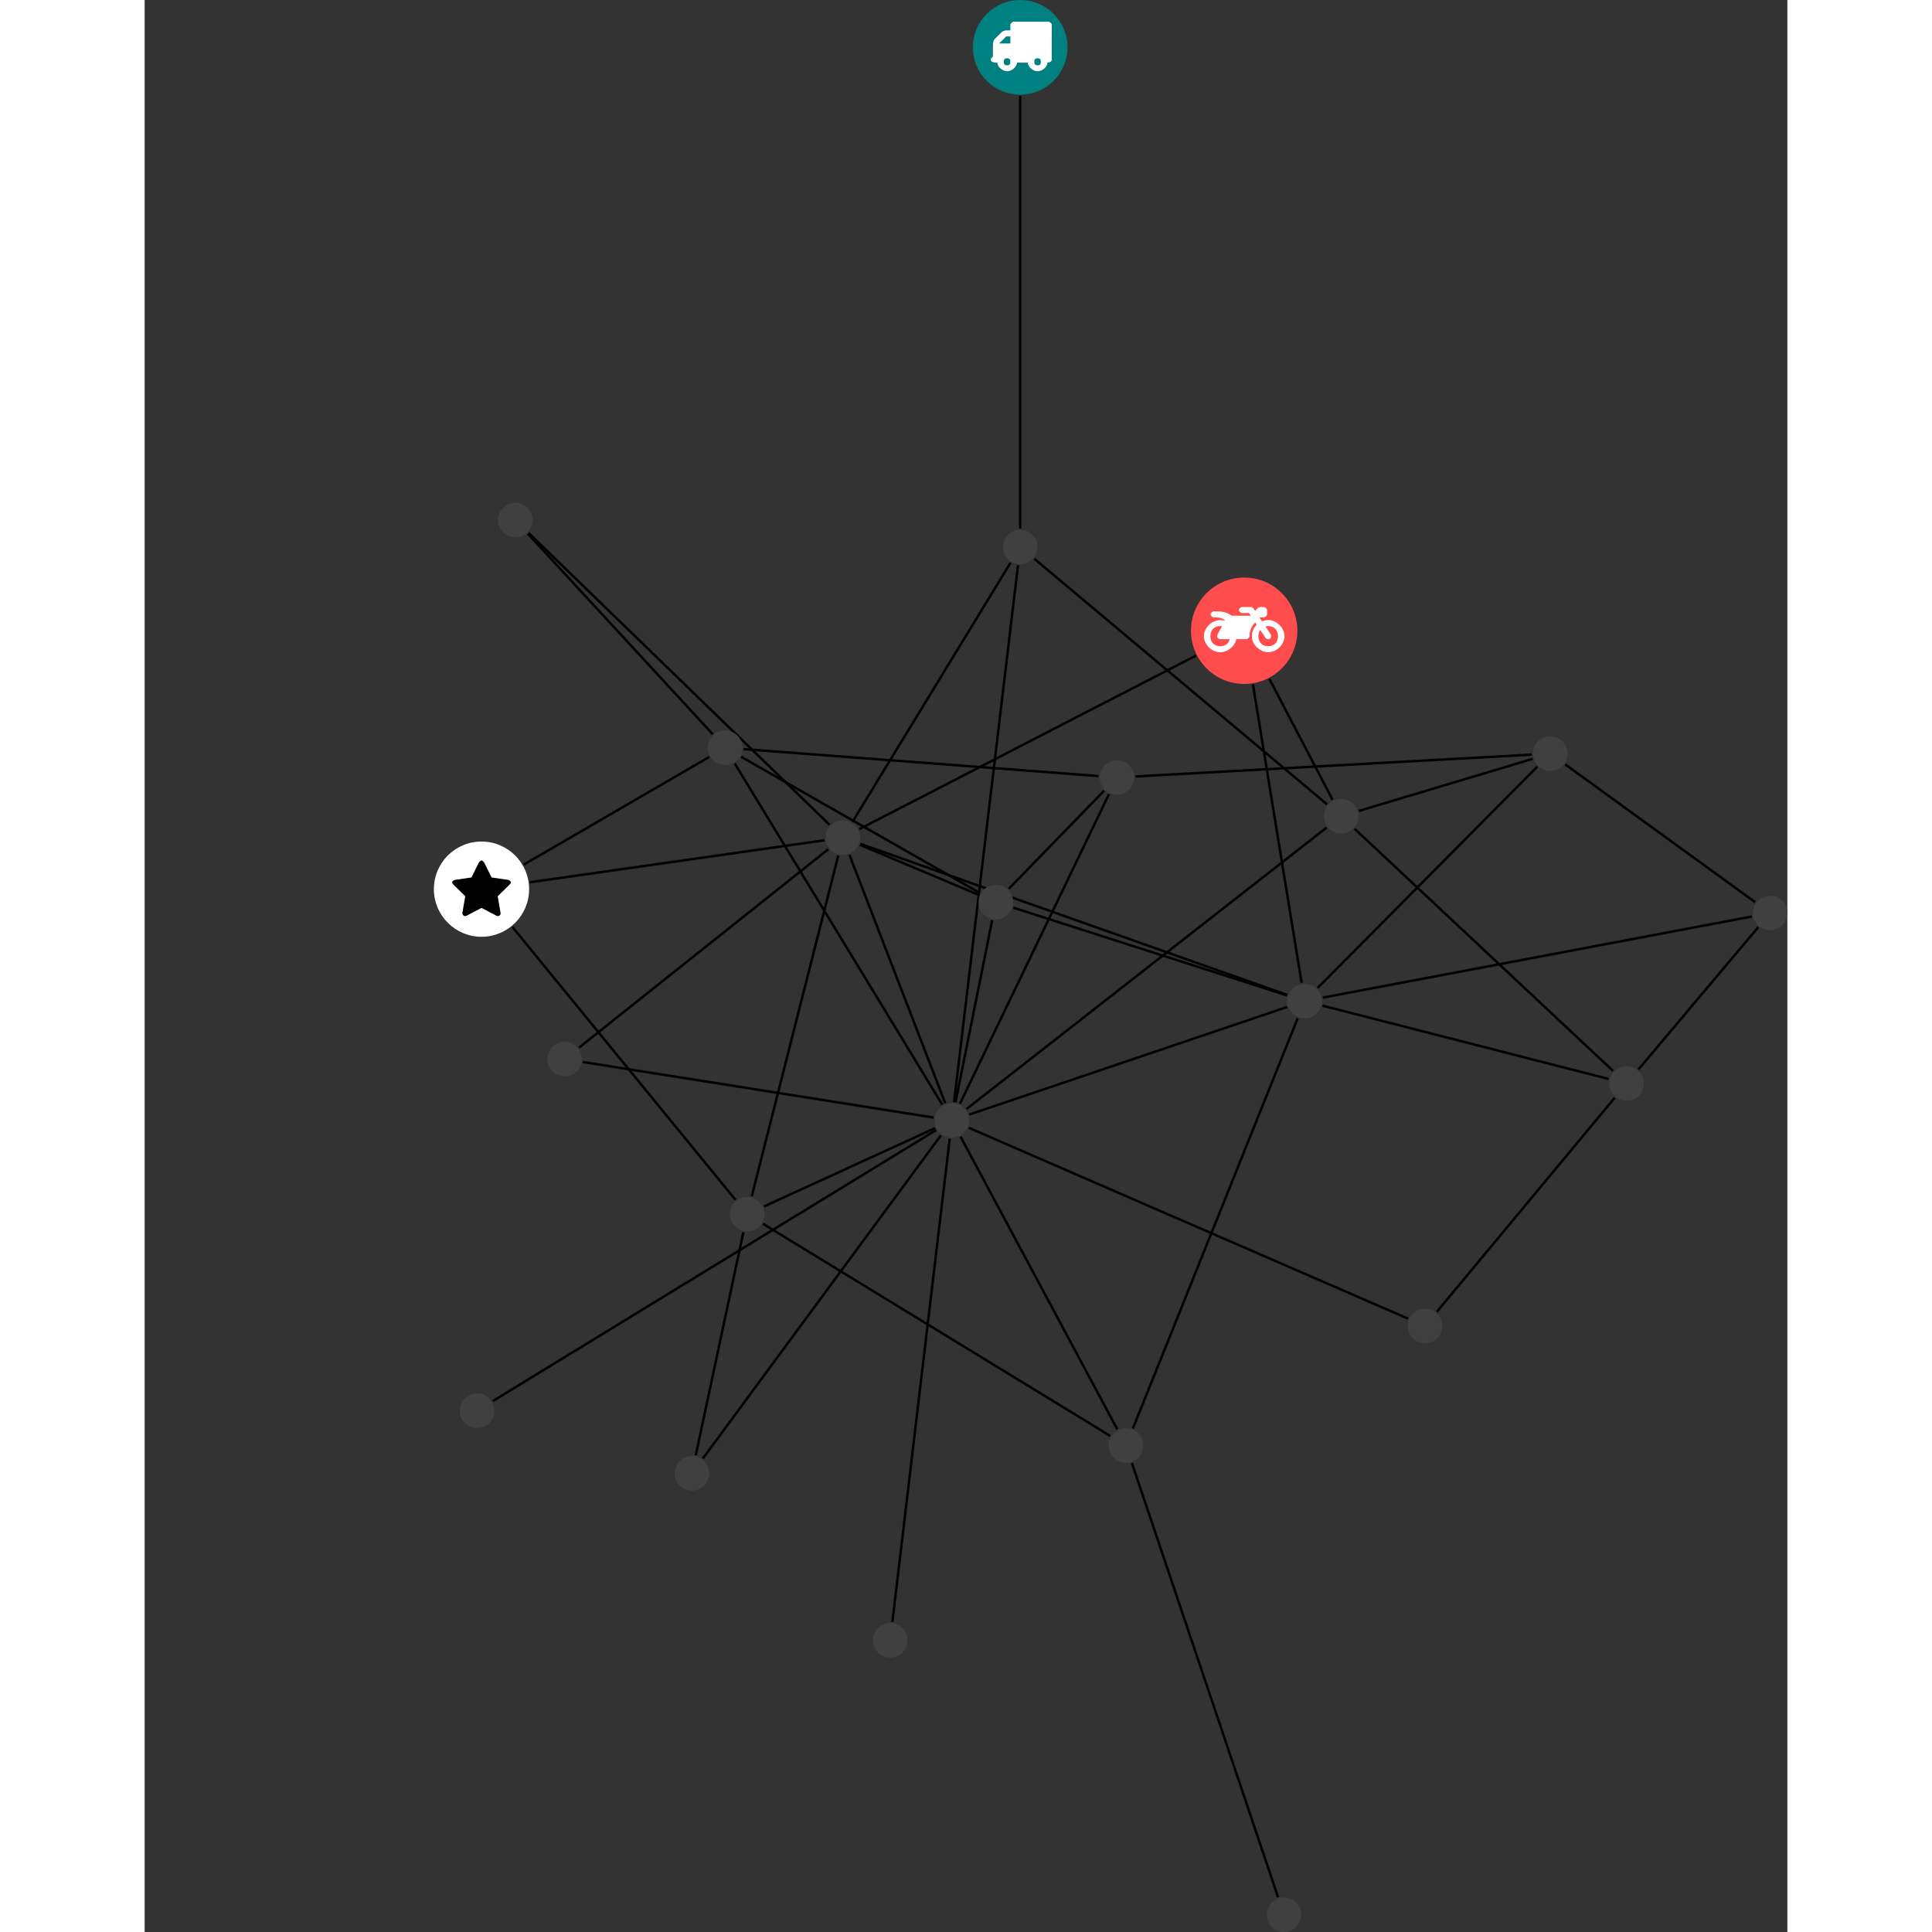 <?xml version="1.0" encoding="UTF-8"?>
<svg xmlns="http://www.w3.org/2000/svg" xmlns:xlink="http://www.w3.org/1999/xlink" width="315.473pt" height="315.473pt" viewBox="-47.232 0.000 268.241 315.473" version="1.1">
<rect x="-47.232" y="0.000" width="268.241" height="315.473" fill="#333333" stroke="none"/>
<defs>
<g>
<symbol overflow="visible" id="glyph0-0">
<path style="stroke:none;" d="M 1.422 -0.75 L 1.422 -7.922 L 3.562 -7.922 L 3.562 -0.891 L 1.422 -0.891 Z M 0.625 0 L 4.531 0 L 4.531 -8.812 L 0.438 -8.812 L 0.438 0 Z M 0.625 0 "/>
</symbol>
<symbol overflow="visible" id="glyph0-1">
<path style="stroke:none;" d="M 3.375 -0.844 C 3.375 -0.453 3.234 -0.266 2.844 -0.266 C 2.469 -0.266 2.297 -0.453 2.297 -0.844 C 2.297 -1.219 2.469 -1.422 2.844 -1.422 C 3.234 -1.422 3.375 -1.219 3.375 -0.844 Z M 1.594 -3.688 L 1.594 -3.859 C 1.594 -3.875 1.578 -3.875 1.594 -3.891 L 2.688 -4.969 C 2.703 -5 2.656 -4.984 2.688 -4.984 L 3.375 -4.984 L 3.375 -3.828 L 1.594 -3.828 Z M 8.359 -0.844 C 8.359 -0.453 8.219 -0.266 7.828 -0.266 C 7.453 -0.266 7.281 -0.453 7.281 -0.844 C 7.281 -1.219 7.453 -1.422 7.828 -1.422 C 8.219 -1.422 8.359 -1.219 8.359 -0.844 Z M 10.141 -6.891 C 10.141 -7.094 9.812 -7.391 9.609 -7.391 L 3.922 -7.391 C 3.719 -7.391 3.375 -7.094 3.375 -6.891 L 3.375 -5.969 L 2.672 -5.969 C 2.469 -5.969 2.078 -5.812 1.938 -5.672 L 0.844 -4.578 C 0.531 -4.266 0.531 -3.734 0.531 -3.328 L 0.531 -1.688 C 0.516 -1.688 0.172 -1.391 0.172 -1.203 C 0.172 -0.781 0.781 -0.703 1.062 -0.703 L 1.25 -0.703 C 1.25 -0.047 2.062 0.703 2.844 0.703 C 3.641 0.703 4.453 -0.047 4.453 -0.703 L 6.234 -0.703 C 6.234 -0.047 7.047 0.703 7.828 0.703 C 8.625 0.703 9.438 -0.047 9.438 -0.703 C 9.547 -0.703 10.141 -0.781 10.141 -1.203 Z M 10.141 -6.891 "/>
</symbol>
<symbol overflow="visible" id="glyph0-2">
<path style="stroke:none;" d="M 12.969 -2.906 C 12.844 -3.984 11.859 -5.016 10.781 -5.219 C 10.234 -5.328 9.703 -5.219 9.328 -5.031 L 8.875 -5.688 L 9.609 -5.688 C 9.812 -5.688 10.141 -5.984 10.141 -6.188 L 10.141 -6.891 C 10.141 -7.094 9.812 -7.391 9.609 -7.391 L 9.047 -7.391 C 8.969 -7.391 8.734 -7.312 8.656 -7.25 L 8.188 -6.766 L 7.891 -7.203 C 7.828 -7.281 7.594 -7.391 7.484 -7.391 L 6.078 -7.391 C 5.906 -7.391 5.547 -7.125 5.516 -6.953 C 5.484 -6.734 5.828 -6.406 6.047 -6.406 L 7.188 -6.406 L 7.484 -5.969 L 4.344 -5.969 C 4.141 -6.125 3.375 -6.672 2.141 -6.672 L 1.422 -6.672 C 1.219 -6.672 0.891 -6.375 0.891 -6.188 C 0.891 -5.984 1.219 -5.688 1.422 -5.688 L 1.781 -5.688 C 2.484 -5.688 2.906 -5.516 3.281 -5.188 L 3.25 -5.141 C 3.078 -5.188 2.797 -5.25 2.5 -5.25 C 1.109 -5.25 -0.172 -4 -0.172 -2.625 C -0.172 -1.25 1.109 0 2.5 0 C 3.75 0 4.953 -1.062 5.109 -2.141 L 6.766 -2.141 C 6.969 -2.141 7.281 -2.438 7.281 -2.625 C 7.281 -3.609 7.688 -4.391 8.219 -4.844 L 8.453 -4.5 C 7.969 -4.062 7.578 -3.203 7.672 -2.359 C 7.781 -1.172 8.969 -0.094 10.141 -0.016 C 11.703 0.094 13.156 -1.344 12.969 -2.906 Z M 2.5 -0.984 C 1.516 -0.984 0.875 -1.641 0.875 -2.625 C 0.875 -3.594 1.516 -4.281 2.5 -4.281 C 2.672 -4.281 2.844 -4.234 2.781 -4.25 L 2.047 -2.891 C 2 -2.781 2 -2.469 2.047 -2.359 C 2.125 -2.25 2.375 -2.141 2.5 -2.141 L 4.031 -2.141 C 3.891 -1.453 3.344 -0.984 2.5 -0.984 Z M 10.328 -0.984 C 9.344 -0.984 8.719 -1.641 8.719 -2.625 C 8.719 -3.109 8.859 -3.469 9.031 -3.641 L 9.906 -2.328 C 9.969 -2.219 10.203 -2.141 10.328 -2.141 C 10.391 -2.141 10.594 -2.188 10.641 -2.234 C 10.812 -2.344 10.844 -2.75 10.734 -2.922 L 9.875 -4.219 C 9.859 -4.219 10.094 -4.281 10.328 -4.281 C 11.297 -4.281 11.922 -3.594 11.922 -2.625 C 11.922 -1.641 11.297 -0.984 10.328 -0.984 Z M 10.328 -0.984 "/>
</symbol>
<symbol overflow="visible" id="glyph0-3">
<path style="stroke:none;" d="M 9.438 -5.078 C 9.438 -5.25 9.078 -5.453 8.938 -5.469 L 6.266 -5.859 L 5.078 -8.266 C 5.031 -8.375 4.75 -8.641 4.625 -8.641 C 4.5 -8.641 4.234 -8.375 4.172 -8.266 L 2.984 -5.859 L 0.312 -5.469 C 0.172 -5.453 -0.172 -5.25 -0.172 -5.078 C -0.172 -4.969 -0.062 -4.781 0.016 -4.719 L 1.969 -2.797 L 1.5 -0.062 C 1.5 -0.016 1.5 0.016 1.5 0.047 C 1.5 0.203 1.75 0.453 1.906 0.453 C 1.984 0.453 2.188 0.406 2.25 0.359 L 4.625 -0.891 L 7 0.359 C 7.062 0.406 7.266 0.453 7.344 0.453 C 7.5 0.453 7.75 0.203 7.75 0.047 C 7.75 0.016 7.75 -0.016 7.734 -0.062 L 7.266 -2.797 L 9.234 -4.719 C 9.297 -4.781 9.438 -4.969 9.438 -5.078 Z M 9.438 -5.078 "/>
</symbol>
</g>
<clipPath id="clip1">
  <path d="M 108 233 L 144 233 L 144 315.473 L 108 315.473 Z M 108 233 "/>
</clipPath>
<clipPath id="clip2">
  <path d="M 191 145 L 221.012 145 L 221.012 181 L 191 181 Z M 191 145 "/>
</clipPath>
<clipPath id="clip3">
  <path d="M 179 119 L 221.012 119 L 221.012 153 L 179 153 Z M 179 119 "/>
</clipPath>
<clipPath id="clip4">
  <path d="M 135 309 L 142 309 L 142 315.473 L 135 315.473 Z M 135 309 "/>
</clipPath>
<clipPath id="clip5">
  <path d="M 215 146 L 221.012 146 L 221.012 152 L 215 152 Z M 215 146 "/>
</clipPath>
</defs>
<g id="surface1">
<path style="fill:none;stroke-width:0.399;stroke-linecap:butt;stroke-linejoin:miter;stroke:rgb(0%,0%,0%);stroke-opacity:1;stroke-miterlimit:10;" d="M -0.001 -7.927 L -0.001 -78.56 " transform="matrix(1,0,0,-1,95.735,7.729)"/>
<path style="fill:none;stroke-width:0.399;stroke-linecap:butt;stroke-linejoin:miter;stroke:rgb(0%,0%,0%);stroke-opacity:1;stroke-miterlimit:10;" d="M 68.035 -206.474 L 97.081 -171.525 " transform="matrix(1,0,0,-1,95.735,7.729)"/>
<path style="fill:none;stroke-width:0.399;stroke-linecap:butt;stroke-linejoin:miter;stroke:rgb(0%,0%,0%);stroke-opacity:1;stroke-miterlimit:10;" d="M 63.339 -207.591 L -8.387 -176.431 " transform="matrix(1,0,0,-1,95.735,7.729)"/>
<g clip-path="url(#clip1)" clip-rule="nonzero">
<path style="fill:none;stroke-width:0.399;stroke-linecap:butt;stroke-linejoin:miter;stroke:rgb(0%,0%,0%);stroke-opacity:1;stroke-miterlimit:10;" d="M 18.245 -231.177 L 42.113 -302.068 " transform="matrix(1,0,0,-1,95.735,7.729)"/>
</g>
<path style="fill:none;stroke-width:0.399;stroke-linecap:butt;stroke-linejoin:miter;stroke:rgb(0%,0%,0%);stroke-opacity:1;stroke-miterlimit:10;" d="M 14.706 -226.744 L -42.001 -192.099 " transform="matrix(1,0,0,-1,95.735,7.729)"/>
<path style="fill:none;stroke-width:0.399;stroke-linecap:butt;stroke-linejoin:miter;stroke:rgb(0%,0%,0%);stroke-opacity:1;stroke-miterlimit:10;" d="M 18.41 -225.517 L 45.316 -158.533 " transform="matrix(1,0,0,-1,95.735,7.729)"/>
<path style="fill:none;stroke-width:0.399;stroke-linecap:butt;stroke-linejoin:miter;stroke:rgb(0%,0%,0%);stroke-opacity:1;stroke-miterlimit:10;" d="M 15.859 -225.658 L -9.731 -177.888 " transform="matrix(1,0,0,-1,95.735,7.729)"/>
<path style="fill:none;stroke-width:0.399;stroke-linecap:butt;stroke-linejoin:miter;stroke:rgb(0%,0%,0%);stroke-opacity:1;stroke-miterlimit:10;" d="M 40.699 -103.142 L 51.019 -122.873 " transform="matrix(1,0,0,-1,95.735,7.729)"/>
<path style="fill:none;stroke-width:0.399;stroke-linecap:butt;stroke-linejoin:miter;stroke:rgb(0%,0%,0%);stroke-opacity:1;stroke-miterlimit:10;" d="M 38.007 -104.037 L 45.953 -152.751 " transform="matrix(1,0,0,-1,95.735,7.729)"/>
<path style="fill:none;stroke-width:0.399;stroke-linecap:butt;stroke-linejoin:miter;stroke:rgb(0%,0%,0%);stroke-opacity:1;stroke-miterlimit:10;" d="M 28.679 -99.337 L -26.278 -127.666 " transform="matrix(1,0,0,-1,95.735,7.729)"/>
<path style="fill:none;stroke-width:0.399;stroke-linecap:butt;stroke-linejoin:miter;stroke:rgb(0%,0%,0%);stroke-opacity:1;stroke-miterlimit:10;" d="M -72.032 -163.333 L -31.321 -130.927 " transform="matrix(1,0,0,-1,95.735,7.729)"/>
<path style="fill:none;stroke-width:0.399;stroke-linecap:butt;stroke-linejoin:miter;stroke:rgb(0%,0%,0%);stroke-opacity:1;stroke-miterlimit:10;" d="M -71.411 -165.685 L -14.133 -174.755 " transform="matrix(1,0,0,-1,95.735,7.729)"/>
<path style="fill:none;stroke-width:0.399;stroke-linecap:butt;stroke-linejoin:miter;stroke:rgb(0%,0%,0%);stroke-opacity:1;stroke-miterlimit:10;" d="M -20.868 -257.107 L -11.508 -178.224 " transform="matrix(1,0,0,-1,95.735,7.729)"/>
<path style="fill:none;stroke-width:0.399;stroke-linecap:butt;stroke-linejoin:miter;stroke:rgb(0%,0%,0%);stroke-opacity:1;stroke-miterlimit:10;" d="M -81.063 -133.458 L -50.778 -115.876 " transform="matrix(1,0,0,-1,95.735,7.729)"/>
<path style="fill:none;stroke-width:0.399;stroke-linecap:butt;stroke-linejoin:miter;stroke:rgb(0%,0%,0%);stroke-opacity:1;stroke-miterlimit:10;" d="M -82.915 -143.634 L -46.485 -188.193 " transform="matrix(1,0,0,-1,95.735,7.729)"/>
<path style="fill:none;stroke-width:0.399;stroke-linecap:butt;stroke-linejoin:miter;stroke:rgb(0%,0%,0%);stroke-opacity:1;stroke-miterlimit:10;" d="M -80.067 -136.333 L -31.946 -129.474 " transform="matrix(1,0,0,-1,95.735,7.729)"/>
<g clip-path="url(#clip2)" clip-rule="nonzero">
<path style="fill:none;stroke-width:0.399;stroke-linecap:butt;stroke-linejoin:miter;stroke:rgb(0%,0%,0%);stroke-opacity:1;stroke-miterlimit:10;" d="M 100.956 -166.896 L 120.515 -143.669 " transform="matrix(1,0,0,-1,95.735,7.729)"/>
</g>
<path style="fill:none;stroke-width:0.399;stroke-linecap:butt;stroke-linejoin:miter;stroke:rgb(0%,0%,0%);stroke-opacity:1;stroke-miterlimit:10;" d="M 96.812 -167.142 L 54.617 -127.611 " transform="matrix(1,0,0,-1,95.735,7.729)"/>
<path style="fill:none;stroke-width:0.399;stroke-linecap:butt;stroke-linejoin:miter;stroke:rgb(0%,0%,0%);stroke-opacity:1;stroke-miterlimit:10;" d="M 96.089 -168.455 L 49.363 -156.482 " transform="matrix(1,0,0,-1,95.735,7.729)"/>
<path style="fill:none;stroke-width:0.399;stroke-linecap:butt;stroke-linejoin:miter;stroke:rgb(0%,0%,0%);stroke-opacity:1;stroke-miterlimit:10;" d="M -86.114 -221.052 L -13.731 -176.802 " transform="matrix(1,0,0,-1,95.735,7.729)"/>
<path style="fill:none;stroke-width:0.399;stroke-linecap:butt;stroke-linejoin:miter;stroke:rgb(0%,0%,0%);stroke-opacity:1;stroke-miterlimit:10;" d="M -80.399 -79.412 L -50.215 -112.146 " transform="matrix(1,0,0,-1,95.735,7.729)"/>
<path style="fill:none;stroke-width:0.399;stroke-linecap:butt;stroke-linejoin:miter;stroke:rgb(0%,0%,0%);stroke-opacity:1;stroke-miterlimit:10;" d="M -80.278 -79.294 L -31.126 -126.951 " transform="matrix(1,0,0,-1,95.735,7.729)"/>
<path style="fill:none;stroke-width:0.399;stroke-linecap:butt;stroke-linejoin:miter;stroke:rgb(0%,0%,0%);stroke-opacity:1;stroke-miterlimit:10;" d="M 18.82 -119.056 L 83.55 -115.49 " transform="matrix(1,0,0,-1,95.735,7.729)"/>
<path style="fill:none;stroke-width:0.399;stroke-linecap:butt;stroke-linejoin:miter;stroke:rgb(0%,0%,0%);stroke-opacity:1;stroke-miterlimit:10;" d="M 12.8 -118.994 L -45.161 -114.591 " transform="matrix(1,0,0,-1,95.735,7.729)"/>
<path style="fill:none;stroke-width:0.399;stroke-linecap:butt;stroke-linejoin:miter;stroke:rgb(0%,0%,0%);stroke-opacity:1;stroke-miterlimit:10;" d="M 13.703 -121.388 L -1.872 -137.408 " transform="matrix(1,0,0,-1,95.735,7.729)"/>
<path style="fill:none;stroke-width:0.399;stroke-linecap:butt;stroke-linejoin:miter;stroke:rgb(0%,0%,0%);stroke-opacity:1;stroke-miterlimit:10;" d="M 14.499 -121.943 L -9.844 -172.509 " transform="matrix(1,0,0,-1,95.735,7.729)"/>
<path style="fill:none;stroke-width:0.399;stroke-linecap:butt;stroke-linejoin:miter;stroke:rgb(0%,0%,0%);stroke-opacity:1;stroke-miterlimit:10;" d="M -52.973 -229.904 L -45.204 -193.478 " transform="matrix(1,0,0,-1,95.735,7.729)"/>
<path style="fill:none;stroke-width:0.399;stroke-linecap:butt;stroke-linejoin:miter;stroke:rgb(0%,0%,0%);stroke-opacity:1;stroke-miterlimit:10;" d="M -51.813 -230.427 L -12.946 -177.658 " transform="matrix(1,0,0,-1,95.735,7.729)"/>
<g clip-path="url(#clip3)" clip-rule="nonzero">
<path style="fill:none;stroke-width:0.399;stroke-linecap:butt;stroke-linejoin:miter;stroke:rgb(0%,0%,0%);stroke-opacity:1;stroke-miterlimit:10;" d="M 120.015 -139.591 L 89.007 -117.095 " transform="matrix(1,0,0,-1,95.735,7.729)"/>
</g>
<path style="fill:none;stroke-width:0.399;stroke-linecap:butt;stroke-linejoin:miter;stroke:rgb(0%,0%,0%);stroke-opacity:1;stroke-miterlimit:10;" d="M 119.492 -141.923 L 49.406 -155.169 " transform="matrix(1,0,0,-1,95.735,7.729)"/>
<path style="fill:none;stroke-width:0.399;stroke-linecap:butt;stroke-linejoin:miter;stroke:rgb(0%,0%,0%);stroke-opacity:1;stroke-miterlimit:10;" d="M 83.671 -116.189 L 55.308 -124.681 " transform="matrix(1,0,0,-1,95.735,7.729)"/>
<path style="fill:none;stroke-width:0.399;stroke-linecap:butt;stroke-linejoin:miter;stroke:rgb(0%,0%,0%);stroke-opacity:1;stroke-miterlimit:10;" d="M 84.437 -117.462 L 48.566 -153.591 " transform="matrix(1,0,0,-1,95.735,7.729)"/>
<path style="fill:none;stroke-width:0.399;stroke-linecap:butt;stroke-linejoin:miter;stroke:rgb(0%,0%,0%);stroke-opacity:1;stroke-miterlimit:10;" d="M -45.547 -115.857 L -6.598 -138.076 " transform="matrix(1,0,0,-1,95.735,7.729)"/>
<path style="fill:none;stroke-width:0.399;stroke-linecap:butt;stroke-linejoin:miter;stroke:rgb(0%,0%,0%);stroke-opacity:1;stroke-miterlimit:10;" d="M -46.602 -116.943 L -12.723 -172.65 " transform="matrix(1,0,0,-1,95.735,7.729)"/>
<path style="fill:none;stroke-width:0.399;stroke-linecap:butt;stroke-linejoin:miter;stroke:rgb(0%,0%,0%);stroke-opacity:1;stroke-miterlimit:10;" d="M -1.102 -140.49 L 43.566 -154.81 " transform="matrix(1,0,0,-1,95.735,7.729)"/>
<path style="fill:none;stroke-width:0.399;stroke-linecap:butt;stroke-linejoin:miter;stroke:rgb(0%,0%,0%);stroke-opacity:1;stroke-miterlimit:10;" d="M -6.758 -138.4 L -26.176 -130.22 " transform="matrix(1,0,0,-1,95.735,7.729)"/>
<path style="fill:none;stroke-width:0.399;stroke-linecap:butt;stroke-linejoin:miter;stroke:rgb(0%,0%,0%);stroke-opacity:1;stroke-miterlimit:10;" d="M -4.571 -142.529 L -10.559 -172.267 " transform="matrix(1,0,0,-1,95.735,7.729)"/>
<path style="fill:none;stroke-width:0.399;stroke-linecap:butt;stroke-linejoin:miter;stroke:rgb(0%,0%,0%);stroke-opacity:1;stroke-miterlimit:10;" d="M 50.105 -123.607 L 2.312 -83.517 " transform="matrix(1,0,0,-1,95.735,7.729)"/>
<path style="fill:none;stroke-width:0.399;stroke-linecap:butt;stroke-linejoin:miter;stroke:rgb(0%,0%,0%);stroke-opacity:1;stroke-miterlimit:10;" d="M 50.038 -127.404 L -8.778 -173.369 " transform="matrix(1,0,0,-1,95.735,7.729)"/>
<path style="fill:none;stroke-width:0.399;stroke-linecap:butt;stroke-linejoin:miter;stroke:rgb(0%,0%,0%);stroke-opacity:1;stroke-miterlimit:10;" d="M -1.571 -84.154 L -27.387 -126.474 " transform="matrix(1,0,0,-1,95.735,7.729)"/>
<path style="fill:none;stroke-width:0.399;stroke-linecap:butt;stroke-linejoin:miter;stroke:rgb(0%,0%,0%);stroke-opacity:1;stroke-miterlimit:10;" d="M -0.356 -84.572 L -10.797 -172.232 " transform="matrix(1,0,0,-1,95.735,7.729)"/>
<path style="fill:none;stroke-width:0.399;stroke-linecap:butt;stroke-linejoin:miter;stroke:rgb(0%,0%,0%);stroke-opacity:1;stroke-miterlimit:10;" d="M -43.833 -187.603 L -29.704 -131.974 " transform="matrix(1,0,0,-1,95.735,7.729)"/>
<path style="fill:none;stroke-width:0.399;stroke-linecap:butt;stroke-linejoin:miter;stroke:rgb(0%,0%,0%);stroke-opacity:1;stroke-miterlimit:10;" d="M -41.829 -189.271 L -13.899 -176.482 " transform="matrix(1,0,0,-1,95.735,7.729)"/>
<path style="fill:none;stroke-width:0.399;stroke-linecap:butt;stroke-linejoin:miter;stroke:rgb(0%,0%,0%);stroke-opacity:1;stroke-miterlimit:10;" d="M 43.593 -154.724 L -26.114 -130.056 " transform="matrix(1,0,0,-1,95.735,7.729)"/>
<path style="fill:none;stroke-width:0.399;stroke-linecap:butt;stroke-linejoin:miter;stroke:rgb(0%,0%,0%);stroke-opacity:1;stroke-miterlimit:10;" d="M 43.581 -156.701 L -8.297 -174.259 " transform="matrix(1,0,0,-1,95.735,7.729)"/>
<path style="fill:none;stroke-width:0.399;stroke-linecap:butt;stroke-linejoin:miter;stroke:rgb(0%,0%,0%);stroke-opacity:1;stroke-miterlimit:10;" d="M -27.876 -131.865 L -12.239 -172.412 " transform="matrix(1,0,0,-1,95.735,7.729)"/>
<path style=" stroke:none;fill-rule:nonzero;fill:rgb(0%,50%,50%);fill-opacity:1;" d="M 103.465 7.73 C 103.465 3.461 100.004 0 95.734 0 C 91.465 0 88.008 3.461 88.008 7.73 C 88.008 11.996 91.465 15.457 95.734 15.457 C 100.004 15.457 103.465 11.996 103.465 7.73 Z M 103.465 7.73 "/>
<g style="fill:rgb(100%,100%,100%);fill-opacity:1;">
  <use xlink:href="#glyph0-1" x="90.754" y="10.932"/>
</g>
<path style=" stroke:none;fill-rule:nonzero;fill:rgb(25%,25%,25%);fill-opacity:1;" d="M 164.66 216.52 C 164.66 214.965 163.398 213.703 161.84 213.703 C 160.285 213.703 159.023 214.965 159.023 216.52 C 159.023 218.078 160.285 219.34 161.84 219.34 C 163.398 219.34 164.66 218.078 164.66 216.52 Z M 164.66 216.52 "/>
<path style=" stroke:none;fill-rule:nonzero;fill:rgb(25%,25%,25%);fill-opacity:1;" d="M 115.836 236.043 C 115.836 234.484 114.574 233.223 113.02 233.223 C 111.461 233.223 110.199 234.484 110.199 236.043 C 110.199 237.598 111.461 238.859 113.02 238.859 C 114.574 238.859 115.836 237.598 115.836 236.043 Z M 115.836 236.043 "/>
<path style=" stroke:none;fill-rule:nonzero;fill:rgb(100%,29.999%,29.999%);fill-opacity:1;" d="M 141 102.992 C 141 98.195 137.109 94.305 132.312 94.305 C 127.516 94.305 123.625 98.195 123.625 102.992 C 123.625 107.789 127.516 111.68 132.312 111.68 C 137.109 111.68 141 107.789 141 102.992 Z M 141 102.992 "/>
<g style="fill:rgb(100%,100%,100%);fill-opacity:1;">
  <use xlink:href="#glyph0-2" x="125.911" y="106.505"/>
</g>
<g clip-path="url(#clip4)" clip-rule="nonzero">
<path style=" stroke:none;fill-rule:nonzero;fill:rgb(25%,25%,25%);fill-opacity:1;" d="M 141.629 312.656 C 141.629 311.098 140.367 309.836 138.809 309.836 C 137.254 309.836 135.992 311.098 135.992 312.656 C 135.992 314.211 137.254 315.473 138.809 315.473 C 140.367 315.473 141.629 314.211 141.629 312.656 Z M 141.629 312.656 "/>
</g>
<path style=" stroke:none;fill-rule:nonzero;fill:rgb(25%,25%,25%);fill-opacity:1;" d="M 24.16 172.938 C 24.16 171.383 22.898 170.121 21.344 170.121 C 19.789 170.121 18.527 171.383 18.527 172.938 C 18.527 174.496 19.789 175.758 21.344 175.758 C 22.898 175.758 24.16 174.496 24.16 172.938 Z M 24.16 172.938 "/>
<path style=" stroke:none;fill-rule:nonzero;fill:rgb(25%,25%,25%);fill-opacity:1;" d="M 77.328 267.828 C 77.328 266.273 76.066 265.012 74.512 265.012 C 72.953 265.012 71.691 266.273 71.691 267.828 C 71.691 269.387 72.953 270.648 74.512 270.648 C 76.066 270.648 77.328 269.387 77.328 267.828 Z M 77.328 267.828 "/>
<path style=" stroke:none;fill-rule:nonzero;fill:rgb(100%,100%,100%);fill-opacity:1;" d="M 15.551 145.188 C 15.551 140.895 12.07 137.414 7.773 137.414 C 3.48 137.414 0 140.895 0 145.188 C 0 149.48 3.48 152.965 7.773 152.965 C 12.07 152.965 15.551 149.48 15.551 145.188 Z M 15.551 145.188 "/>
<g style="fill:rgb(0%,0%,0%);fill-opacity:1;">
  <use xlink:href="#glyph0-3" x="3.153" y="149.138"/>
</g>
<path style=" stroke:none;fill-rule:nonzero;fill:rgb(25%,25%,25%);fill-opacity:1;" d="M 197.562 176.93 C 197.562 175.375 196.301 174.113 194.746 174.113 C 193.191 174.113 191.93 175.375 191.93 176.93 C 191.93 178.488 193.191 179.75 194.746 179.75 C 196.301 179.75 197.562 178.488 197.562 176.93 Z M 197.562 176.93 "/>
<path style=" stroke:none;fill-rule:nonzero;fill:rgb(25%,25%,25%);fill-opacity:1;" d="M 9.867 230.352 C 9.867 228.797 8.605 227.535 7.051 227.535 C 5.492 227.535 4.23 228.797 4.23 230.352 C 4.23 231.91 5.492 233.172 7.051 233.172 C 8.605 233.172 9.867 231.91 9.867 230.352 Z M 9.867 230.352 "/>
<path style=" stroke:none;fill-rule:nonzero;fill:rgb(25%,25%,25%);fill-opacity:1;" d="M 16.109 84.922 C 16.109 83.363 14.848 82.102 13.293 82.102 C 11.734 82.102 10.473 83.363 10.473 84.922 C 10.473 86.477 11.734 87.738 13.293 87.738 C 14.848 87.738 16.109 86.477 16.109 84.922 Z M 16.109 84.922 "/>
<path style=" stroke:none;fill-rule:nonzero;fill:rgb(25%,25%,25%);fill-opacity:1;" d="M 114.359 126.949 C 114.359 125.395 113.098 124.133 111.543 124.133 C 109.984 124.133 108.723 125.395 108.723 126.949 C 108.723 128.508 109.984 129.77 111.543 129.77 C 113.098 129.77 114.359 128.508 114.359 126.949 Z M 114.359 126.949 "/>
<path style=" stroke:none;fill-rule:nonzero;fill:rgb(25%,25%,25%);fill-opacity:1;" d="M 44.949 240.582 C 44.949 239.023 43.688 237.762 42.133 237.762 C 40.574 237.762 39.312 239.023 39.312 240.582 C 39.312 242.137 40.574 243.398 42.133 243.398 C 43.688 243.398 44.949 242.137 44.949 240.582 Z M 44.949 240.582 "/>
<g clip-path="url(#clip5)" clip-rule="nonzero">
<path style=" stroke:none;fill-rule:nonzero;fill:rgb(25%,25%,25%);fill-opacity:1;" d="M 221.012 149.09 C 221.012 147.535 219.75 146.273 218.191 146.273 C 216.637 146.273 215.375 147.535 215.375 149.09 C 215.375 150.645 216.637 151.906 218.191 151.906 C 219.75 151.906 221.012 150.645 221.012 149.09 Z M 221.012 149.09 "/>
</g>
<path style=" stroke:none;fill-rule:nonzero;fill:rgb(25%,25%,25%);fill-opacity:1;" d="M 185.113 123.051 C 185.113 121.492 183.852 120.23 182.297 120.23 C 180.742 120.23 179.48 121.492 179.48 123.051 C 179.48 124.605 180.742 125.867 182.297 125.867 C 183.852 125.867 185.113 124.605 185.113 123.051 Z M 185.113 123.051 "/>
<path style=" stroke:none;fill-rule:nonzero;fill:rgb(25%,25%,25%);fill-opacity:1;" d="M 50.387 122.09 C 50.387 120.535 49.125 119.273 47.566 119.273 C 46.012 119.273 44.75 120.535 44.75 122.09 C 44.75 123.648 46.012 124.91 47.566 124.91 C 49.125 124.91 50.387 123.648 50.387 122.09 Z M 50.387 122.09 "/>
<path style=" stroke:none;fill-rule:nonzero;fill:rgb(25%,25%,25%);fill-opacity:1;" d="M 94.578 147.297 C 94.578 145.738 93.316 144.477 91.762 144.477 C 90.203 144.477 88.941 145.738 88.941 147.297 C 88.941 148.852 90.203 150.113 91.762 150.113 C 93.316 150.113 94.578 148.852 94.578 147.297 Z M 94.578 147.297 "/>
<path style=" stroke:none;fill-rule:nonzero;fill:rgb(25%,25%,25%);fill-opacity:1;" d="M 150.969 133.273 C 150.969 131.719 149.707 130.457 148.152 130.457 C 146.594 130.457 145.332 131.719 145.332 133.273 C 145.332 134.832 146.594 136.094 148.152 136.094 C 149.707 136.094 150.969 134.832 150.969 133.273 Z M 150.969 133.273 "/>
<path style=" stroke:none;fill-rule:nonzero;fill:rgb(25%,25%,25%);fill-opacity:1;" d="M 98.555 89.305 C 98.555 87.746 97.293 86.484 95.734 86.484 C 94.18 86.484 92.918 87.746 92.918 89.305 C 92.918 90.859 94.18 92.121 95.734 92.121 C 97.293 92.121 98.555 90.859 98.555 89.305 Z M 98.555 89.305 "/>
<path style=" stroke:none;fill-rule:nonzero;fill:rgb(25%,25%,25%);fill-opacity:1;" d="M 53.98 198.254 C 53.98 196.699 52.719 195.438 51.16 195.438 C 49.605 195.438 48.344 196.699 48.344 198.254 C 48.344 199.809 49.605 201.07 51.16 201.07 C 52.719 201.07 53.98 199.809 53.98 198.254 Z M 53.98 198.254 "/>
<path style=" stroke:none;fill-rule:nonzero;fill:rgb(25%,25%,25%);fill-opacity:1;" d="M 144.992 163.457 C 144.992 161.902 143.73 160.641 142.176 160.641 C 140.617 160.641 139.355 161.902 139.355 163.457 C 139.355 165.016 140.617 166.277 142.176 166.277 C 143.73 166.277 144.992 165.016 144.992 163.457 Z M 144.992 163.457 "/>
<path style=" stroke:none;fill-rule:nonzero;fill:rgb(25%,25%,25%);fill-opacity:1;" d="M 69.594 136.777 C 69.594 135.219 68.332 133.957 66.777 133.957 C 65.219 133.957 63.957 135.219 63.957 136.777 C 63.957 138.332 65.219 139.594 66.777 139.594 C 68.332 139.594 69.594 138.332 69.594 136.777 Z M 69.594 136.777 "/>
<path style=" stroke:none;fill-rule:nonzero;fill:rgb(25%,25%,25%);fill-opacity:1;" d="M 87.398 182.953 C 87.398 181.398 86.137 180.137 84.582 180.137 C 83.023 180.137 81.762 181.398 81.762 182.953 C 81.762 184.508 83.023 185.77 84.582 185.77 C 86.137 185.77 87.398 184.508 87.398 182.953 Z M 87.398 182.953 "/>
</g>
</svg>
